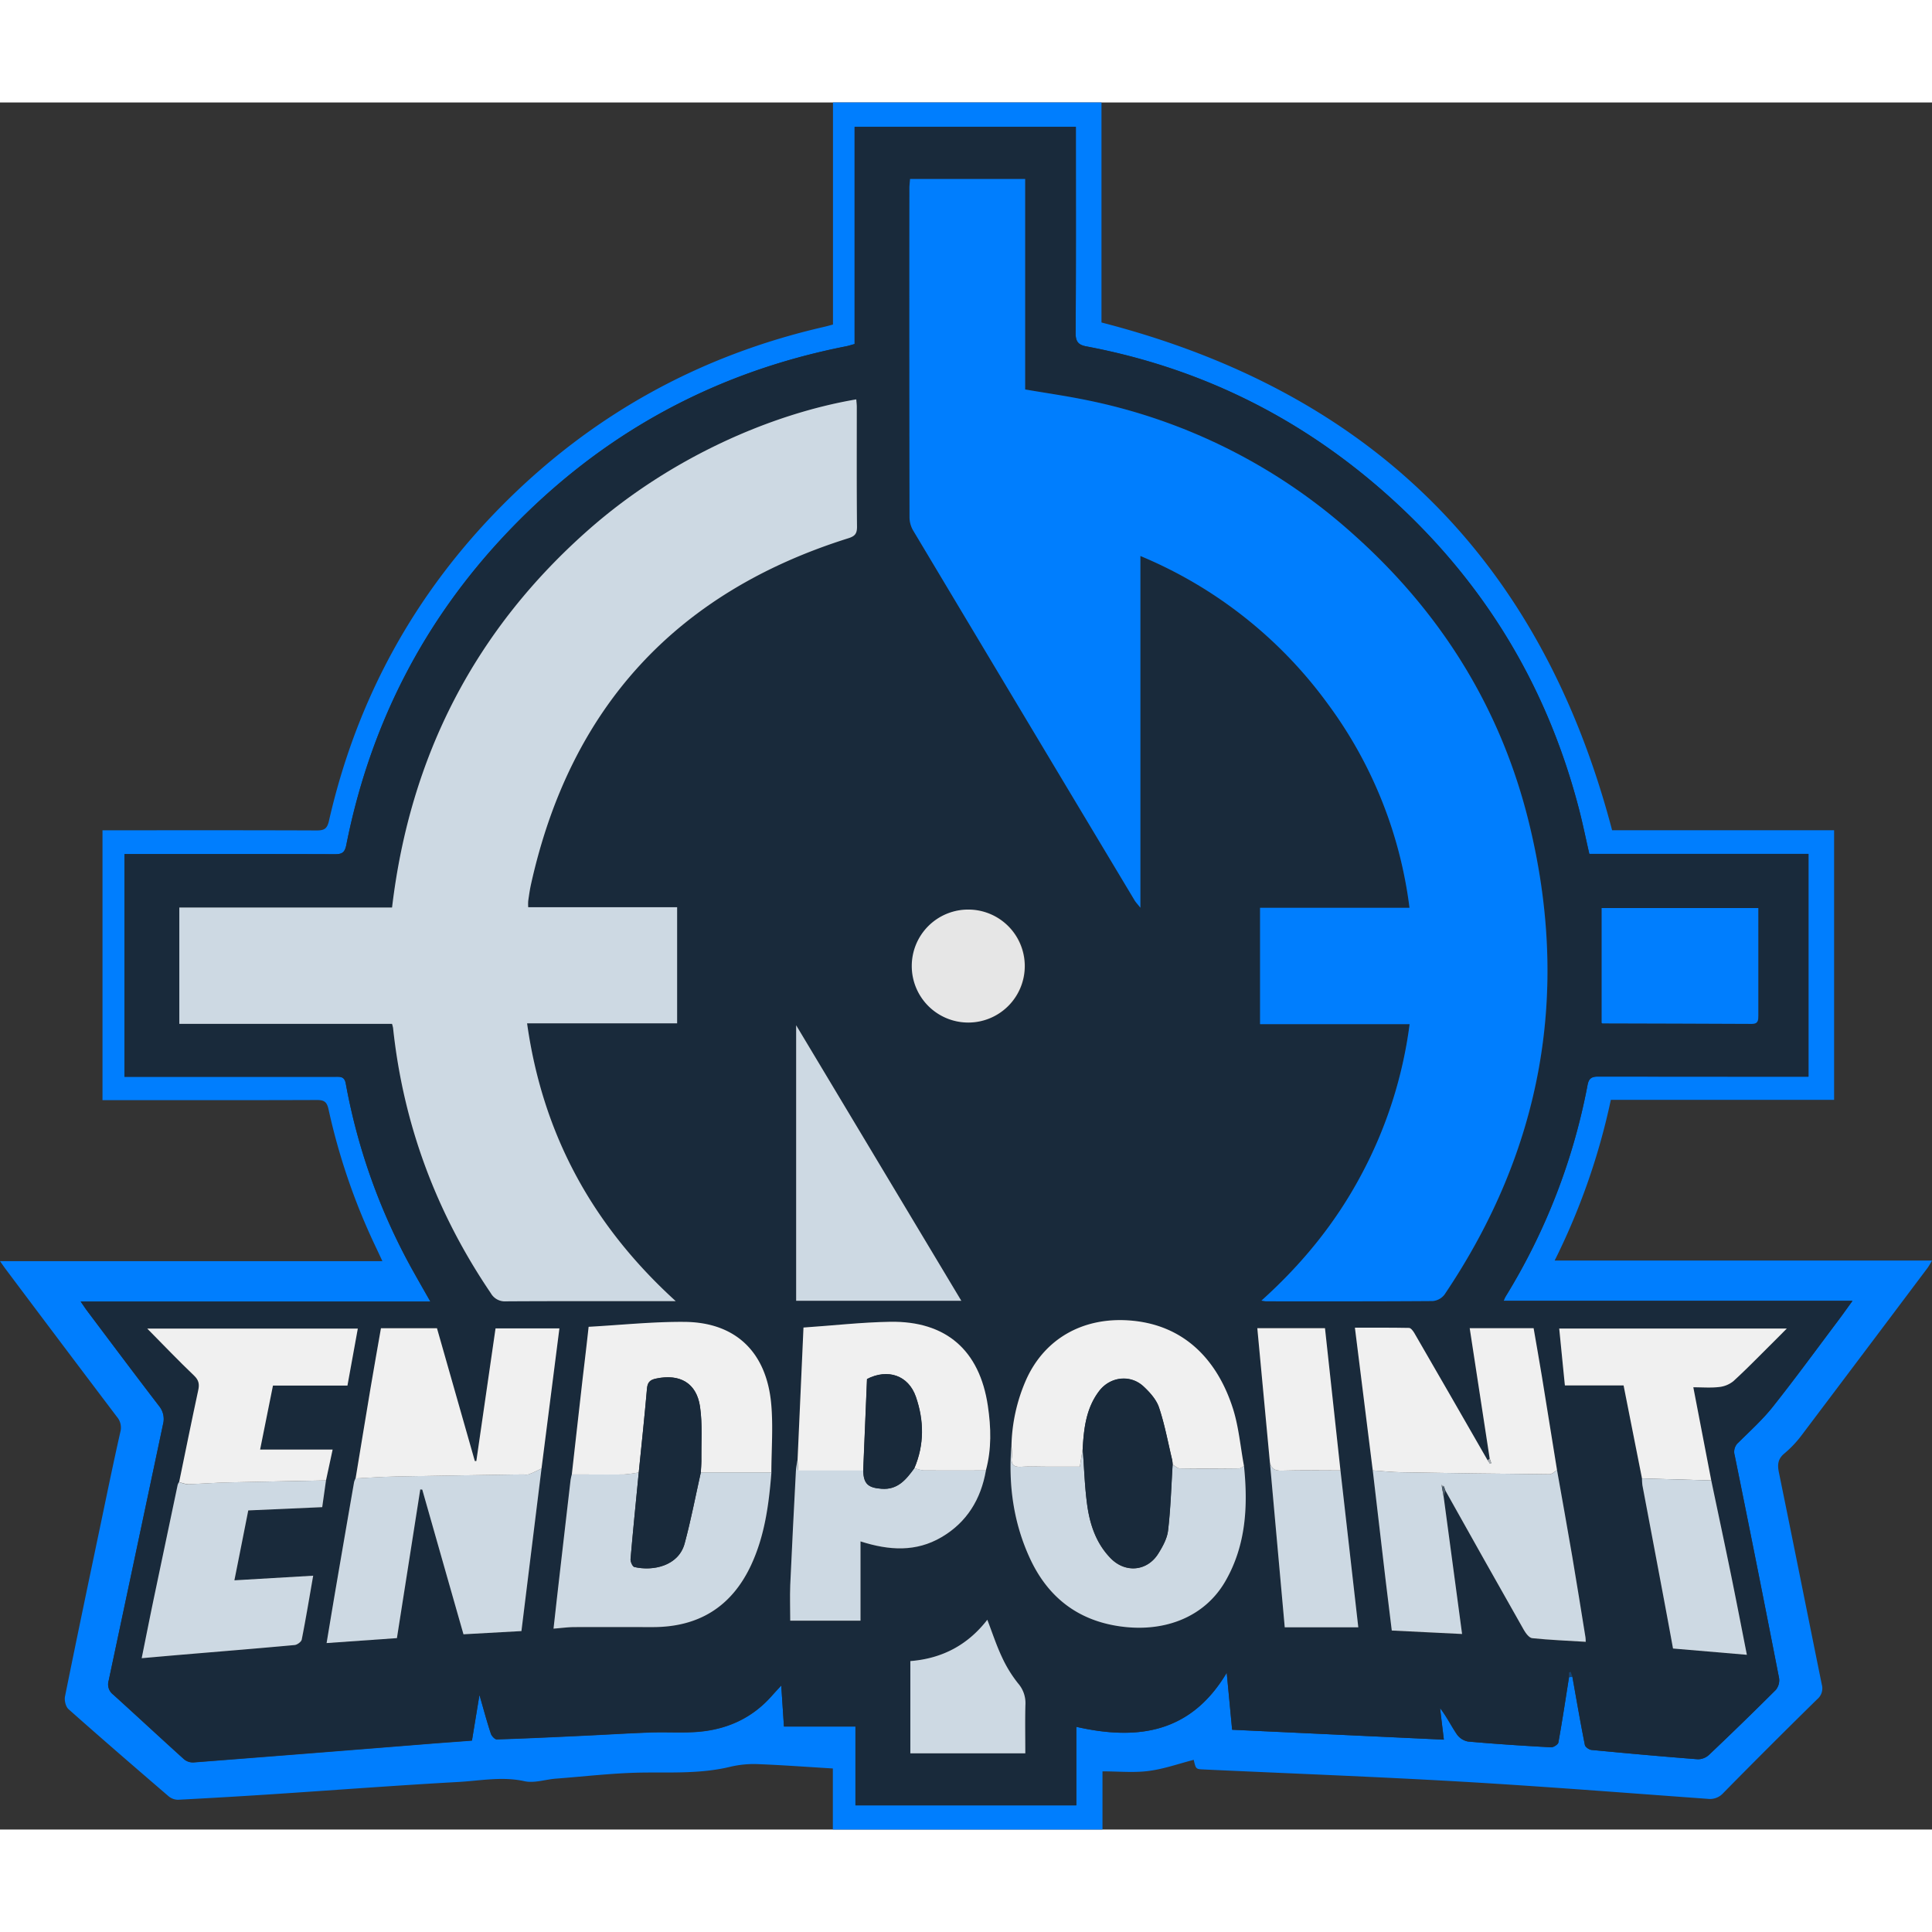 <svg id="Layer_1" data-name="Layer 1" xmlns="http://www.w3.org/2000/svg" viewBox="0 0 974.72 871.32" height="64" width="64"><rect x="0" y="0" width="974.72" height="871.32" fill="#333333" stroke="none"/><defs><style>.cls-1{fill:#007efe;}.cls-2{fill:#192a3b;}.cls-3{fill:#114579;}.cls-4{fill:#cdd9e3;}.cls-5{fill:#f0f0f0;}.cls-6{fill:#e6e6e6;}.cls-7{fill:#4b5b6a;}.cls-8{fill:#a9afb5;}.cls-9{fill:#b3c0cb;}</style></defs><title>Endpoint_eSports</title><path class="cls-1" d="M420.18,871.32v-30.8c-13.23-.8-26-1.76-38.73-2.23a52.09,52.09,0,0,0-13.54,1.5c-13.94,3.28-28,2.69-42.18,2.78-15.1.1-30.19,1.93-45.29,3.08-5.31.4-10.9,2.39-15.84,1.29-11.23-2.48-22.19-.24-33.2.38-31.24,1.73-62.45,4.11-93.67,6.17q-23.92,1.57-47.86,2.81a7.53,7.53,0,0,1-4.79-1.74C68.15,840,51.26,825.43,34.58,810.61c-1.42-1.26-2.19-4.42-1.79-6.41,5.89-29.19,12-58.33,18.11-87.48,3.2-15.3,6.33-30.62,9.79-45.87A8.36,8.36,0,0,0,59,663.13Q30.8,625.87,2.78,588.48C2,587.43,1.26,586.35,0,584.56H192.92c-1.48-3.16-2.57-5.52-3.69-7.87a320.87,320.87,0,0,1-23.49-68.76c-.83-3.79-2.28-4.67-5.9-4.66-34.16.13-68.33.08-102.49.08H51.71V367.19h5.44c34.17,0,68.33-.06,102.5.08,3.7,0,5.35-.64,6.29-4.74,14-61.58,43.34-115,87.84-159.68,45.25-45.47,99.43-75.31,162-89.65,1.43-.32,2.84-.74,4.47-1.17V0H555.71V111c136.11,35,221.81,119.86,257.62,256.18h112V503.19H812.69a339.34,339.34,0,0,1-28.34,81.06H974.72a39.61,39.61,0,0,1-2.16,3.62q-31.65,42.15-63.4,84.24a55.46,55.46,0,0,1-8.86,9.44c-3.36,2.76-3.63,5.63-2.83,9.55,7.3,35.67,14.41,71.38,21.65,107.06a7.13,7.13,0,0,1-2.3,7.41q-23.91,23.46-47.4,47.34a9,9,0,0,1-7.87,2.93c-41.5-3-83-6.29-124.54-8.69-43.2-2.49-86.45-4.12-129.68-6.13-4-.18-4-.17-5.08-4.85-7.54,1.93-15,4.6-22.65,5.59-7.5,1-15.22.21-23.38.21v29.35Zm373.12-77c2.05,11.46,4,22.93,6.29,34.34.2,1,2.11,2.38,3.33,2.5,17.89,1.72,35.78,3.33,53.7,4.71a8.29,8.29,0,0,0,5.57-2.2q17-16.17,33.68-32.75a7.67,7.67,0,0,0,1.71-5.93q-11-56.31-22.39-112.53a6.21,6.21,0,0,1,1.95-6.52c5.91-5.86,12.16-11.5,17.31-18,11.28-14.21,22-28.89,32.9-43.4,2.25-3,4.41-6.05,7.27-10h-176a20.08,20.08,0,0,1,.88-2,315.17,315.17,0,0,0,41.46-106.9c.71-3.73,2.42-4.28,5.7-4.27q50,.13,100,.06h5.76V379.09H801.83c-1.82-7.92-3.33-15.43-5.26-22.82Q771.9,261.77,698.8,197c-43.38-38.34-93.57-63.1-150.53-73.87-4.09-.77-5.63-2.25-5.6-6.72.22-32.83.12-65.66.12-98.5v-5.6H431.16v109.6c-1.77.48-3,.9-4.34,1.16Q326.68,142.69,256.3,216.58c-42.58,44.67-69.56,97.52-81.58,158-.77,3.88-2.17,4.71-5.77,4.7-33.5-.12-67-.07-100.5-.07H62.8V491.54H169.11c2.56,0,4.69-.24,5.34,3.44a306.41,306.41,0,0,0,34.87,96.21c2.4,4.28,4.84,8.53,7.82,13.77H40.7c1.57,2.25,2.44,3.6,3.41,4.88,12,16,24,32,36.13,47.86a10.35,10.35,0,0,1,2,9.24Q68.5,731.6,54.82,796.28a6.44,6.44,0,0,0,2.27,7c12,10.84,23.8,21.85,35.8,32.67a7,7,0,0,0,4.76,1.56q59.74-4.61,119.46-9.43c6.93-.55,13.87-1,21-1.59,1.22-7.43,2.37-14.46,3.78-23,2.15,7.42,3.77,13.47,5.72,19.41.4,1.24,2,3,3,3,14.59-.46,29.17-1.16,43.75-1.85,11.3-.53,22.59-1.24,33.89-1.64,7.15-.25,14.33.18,21.47-.17,15.63-.76,29.14-6.37,39.67-18.3,1.47-1.67,3-3.29,4.76-5.22.47,7.07.89,13.5,1.36,20.69h36.07v39.78H543V819.51c31.19,7.07,57.88,3,75.88-27.27,1,10.27,1.85,19.45,2.73,28.74l106.82,5c-.67-5.54-1.3-10.73-1.92-15.92,3.36,4.33,5.6,9,8.48,13.23a8.92,8.92,0,0,0,5.67,3.64c13.92,1.24,27.88,2.14,41.84,2.91,1.23.07,3.52-1.39,3.71-2.43,2-11,3.63-22,5.38-33Z"/><path class="cls-2" d="M791.62,794.41c-1.75,11-3.4,22-5.38,33-.19,1-2.48,2.5-3.71,2.43-14-.77-27.92-1.67-41.84-2.91a8.92,8.92,0,0,1-5.67-3.64c-2.88-4.24-5.12-8.9-8.48-13.23.62,5.19,1.25,10.38,1.92,15.92l-106.82-5c-.88-9.29-1.75-18.47-2.73-28.74-18,30.24-44.69,34.34-75.88,27.27v39.58H431.58V819.31H395.51c-.47-7.19-.89-13.62-1.36-20.69-1.77,1.93-3.29,3.55-4.76,5.22-10.53,11.93-24,17.54-39.67,18.3-7.14.35-14.32-.08-21.47.17-11.3.4-22.59,1.11-33.89,1.64-14.58.69-29.16,1.39-43.75,1.85-1,0-2.63-1.73-3-3-2-5.94-3.57-12-5.72-19.41-1.41,8.57-2.56,15.6-3.78,23-7.1.54-14,1-21,1.59q-59.73,4.76-119.46,9.43a7,7,0,0,1-4.76-1.56c-12-10.82-23.82-21.83-35.8-32.67a6.44,6.44,0,0,1-2.27-7q13.8-64.66,27.43-129.35a10.35,10.35,0,0,0-2-9.24C68.1,641.81,56.13,625.8,44.11,609.83c-1-1.28-1.84-2.63-3.41-4.88H217.14c-3-5.24-5.42-9.49-7.82-13.77A306.41,306.41,0,0,1,174.45,495c-.65-3.68-2.78-3.45-5.34-3.44H62.8V379.19h5.65c33.5,0,67-.05,100.5.07,3.6,0,5-.82,5.77-4.7,12-60.46,39-113.31,81.58-158Q326.66,142.76,426.82,123c1.3-.26,2.57-.68,4.34-1.16V12.26H542.79v5.6c0,32.84.1,65.67-.12,98.5,0,4.47,1.51,6,5.6,6.72,57,10.77,107.15,35.53,150.53,73.87Q772,261.6,796.57,356.27c1.93,7.39,3.44,14.9,5.26,22.82H912.39V491.54h-5.76q-50,0-100-.06c-3.28,0-5,.54-5.7,4.27a315.17,315.17,0,0,1-41.46,106.9,20.08,20.08,0,0,0-.88,2h176c-2.86,3.95-5,7-7.27,10-10.92,14.51-21.62,29.19-32.9,43.4-5.15,6.49-11.4,12.13-17.31,18a6.21,6.21,0,0,0-1.95,6.52Q886.62,738.73,897.58,795a7.67,7.67,0,0,1-1.71,5.93q-16.61,16.62-33.68,32.75a8.29,8.29,0,0,1-5.57,2.2c-17.92-1.38-35.81-3-53.7-4.71-1.22-.12-3.13-1.46-3.33-2.5-2.26-11.41-4.24-22.88-6.29-34.34-.29-.85-.57-1.7-.85-2.54l-.83.23ZM640.69,686.21l7.48,83.1h37.11c-3-26.25-6-52.7-9-79.15q-3.9-35.86-7.81-71.78H634.33C636.48,641.25,638.58,663.73,640.69,686.21Zm187.72,8a28.48,28.48,0,0,0,.22,3.47q4.65,24.75,9.34,49.49Q841,763.51,844.06,780l37.26,3.19c-2.75-13.92-5.33-27.31-8.06-40.66-3.23-15.79-6.6-31.55-9.91-47.32-3-15.57-6-31.13-9.05-47,4.61,0,8.79.35,12.87-.12a13.7,13.7,0,0,0,7.29-2.92c6.63-6,12.89-12.51,19.28-18.84,2.39-2.37,4.77-4.77,7.72-7.74H786.65c1,9.61,1.88,18.85,2.86,28.68h29.61c.54,2.7,1,4.81,1.37,6.93Zm-663.94,1c1.11-5.17,2.23-10.33,3.35-15.57H131.23c2.11-10.48,4.23-21,6.48-32.27h37.58c1.82-10,3.51-19.31,5.23-28.75H74.3c8.13,8.22,15.68,16.16,23.6,23.69,2.46,2.34,2.77,4.36,2.11,7.4-3.32,15.44-6.45,30.93-9.64,46.39a5.77,5.77,0,0,0-.65,1.32q-6,28.54-12,57.1c-2.08,10-4.06,20-6.16,30.38,6.92-.6,13.19-1.17,19.46-1.7,19.24-1.62,38.48-3.17,57.69-4.94,1.32-.12,3.37-1.62,3.6-2.77,2.09-10.56,3.85-21.2,5.77-32.21l-39.75,2.33c2.41-12.24,4.68-23.75,7-35.26l37.31-1.65C163.22,704,163.85,699.6,164.47,695.19Zm332.91-5c2.93-10.8,2.62-21.73,1-32.66-4.16-28-21.08-42.83-49.33-42.36-14.41.24-28.79,1.87-43.68,2.9-1,22.55-2,44.78-3,67-.27,1.78-.68,3.55-.78,5.34-1,19.25-2,38.5-2.87,57.76-.26,6.05,0,12.13,0,17.85H434.1V726c14.56,4.67,28.11,5.36,40.88-2.13S494.85,704.68,497.38,690.17Zm253.14-5.12q-18.48-32.13-37-64.24c-.59-1-1.72-2.47-2.63-2.49-9-.18-18-.11-27.29-.11,3.06,24.5,6,48.23,9,72q3.18,27.24,6.38,54.48c1,8.71,2.13,17.42,3.21,26.29l35.47,1.75c-.64-4.79-1.18-8.9-1.74-13q-3.78-28.17-7.57-56.35c.29-1,.59-2,.88-3q19.75,35.16,39.57,70.28c1,1.71,2.69,4,4.25,4.19,8.87.92,17.8,1.27,27,1.83-.06-1,0-1.65-.14-2.25-2.21-13.6-4.35-27.21-6.67-40.8-2.48-14.53-5.11-29-7.68-43.56-2.54-15.76-5-31.52-7.63-47.27-1.34-8.16-2.8-16.3-4.18-24.35H741.49l10.09,65.74Zm-462,7.13a27.2,27.2,0,0,0-.64,2.92q-3.23,27.74-6.41,55.49c-.73,6.36-1.43,12.72-2.18,19.41,4-.31,7.32-.76,10.6-.78,13.14-.08,26.27-.05,39.4,0,23.09,0,39.75-10.1,49.61-31.14,7-14.87,9.05-30.79,10.32-46.9,0-11.44.93-22.95-.05-34.3-2.28-26.33-17.94-41.41-43.67-41.63-16.07-.14-32.15,1.58-48.46,2.48-1.07,9.16-2.08,17.54-3,25.93Q291.21,667.9,288.49,692.18ZM627.62,688c-1.79-9.61-2.63-19.51-5.55-28.77-7.57-24.06-24.18-43-53-44.8-22.8-1.45-42,9.14-51.3,29.68a87.06,87.06,0,0,0-7.53,33.83c-1.56,19.57,1.07,38.59,9.28,56.42,9,19.62,24.16,31.62,46.11,34.54,22.59,3,42.35-5.15,52.55-22.84C628.63,727.93,629.68,708.15,627.62,688ZM273.2,689.2q4.5-35.28,9-70.71H250c-3.26,22.49-6.47,44.7-9.69,66.91l-.76,0c-6.39-22.41-12.78-44.83-19.1-67H192.2c-1.76,10.13-3.56,20.08-5.23,30.06-2.56,15.23-5,30.47-7.56,45.71a10,10,0,0,0-.72,1.82q-4.56,26.31-9.08,52.63c-1.61,9.4-3.16,18.8-4.8,28.64l35.48-2.5c4-25.25,7.88-50.13,11.78-75l1,.07c6.92,24.26,13.83,48.52,20.8,73l29.24-1.62C266.47,743.64,269.84,716.42,273.2,689.2Zm186-650.59c-.13,1.67-.34,3.13-.34,4.58q0,83,.05,166a13.53,13.53,0,0,0,1.72,6.57q55.84,93.48,111.87,186.84c.59,1,1.42,1.81,2.89,3.68V228.85a222.72,222.72,0,0,1,94.47,74.49,218.42,218.42,0,0,1,41.3,103h-75.4V465h75.46a221.17,221.17,0,0,1-24.63,76.57C673.81,565.35,657,586,636.46,604.48c1.52.22,2,.35,2.42.35,28,0,56,.07,84-.14a8.4,8.4,0,0,0,5.94-3.25c49.15-72.92,63.53-152.36,42.71-237.67-14.15-57.94-44.51-106.55-89-146.17A285.58,285.58,0,0,0,548,150.11c-10-2.06-20.2-3.51-30.75-5.32V38.61ZM266.48,406a25.83,25.83,0,0,1,0-3.15c.42-2.8.79-5.61,1.4-8.37Q297.48,260.93,428,219.87c3.21-1,4.45-2.18,4.42-5.75-.21-20.16-.1-40.32-.11-60.49,0-1.27-.17-2.54-.26-3.84-43,7.3-93.69,29.45-134.61,65.38-57.64,50.62-90.52,114.33-99.6,191H90.47v58.65H197.76a19.45,19.45,0,0,1,.52,2c5.18,48.8,21.82,93.36,49.35,133.93a8.13,8.13,0,0,0,7.69,4.07c26.66-.16,53.32-.09,80-.09h5.58c-42.1-38.32-67.09-84.21-75-140.17h75.7V406ZM485,604.56c-27.89-46.51-55.33-92.29-83.32-139v139Zm402.1-198.14h-79c0,19.56,0,38.75,0,57.94.14.09.28.26.42.26,25.12.08,50.24.11,75.36.25,3.28,0,3.26-1.94,3.26-4.26,0-9.32,0-18.64,0-27.95ZM517.28,832.88c0-8.45-.16-16.4.07-24.35a15.1,15.1,0,0,0-3.63-10.86,64.11,64.11,0,0,1-8.29-13.53c-2.78-5.91-4.8-12.17-7.3-18.65-10,12.9-23,19.61-38.83,20.84v46.55Zm-28.5-425.69a28.5,28.5,0,1,0,28.5,28.53A28.47,28.47,0,0,0,488.78,407.19Z"/><path class="cls-3" d="M791.62,794.41v-2.35l.83-.23c.28.84.56,1.69.85,2.54Z"/><path class="cls-1" d="M459.15,38.61H517.2V144.79c10.55,1.81,20.71,3.26,30.75,5.32A285.58,285.58,0,0,1,682.47,217.6c44.54,39.62,74.9,88.23,89,146.17,20.82,85.31,6.44,164.75-42.71,237.67a8.4,8.4,0,0,1-5.94,3.25c-28,.21-56,.15-84,.14-.45,0-.9-.13-2.42-.35,20.57-18.5,37.35-39.13,50.08-62.93A221.17,221.17,0,0,0,711.17,465H635.71V406.29h75.4a218.42,218.42,0,0,0-41.3-103,222.72,222.72,0,0,0-94.47-74.49V406.26c-1.47-1.87-2.3-2.7-2.89-3.68q-56-93.39-111.87-186.84a13.53,13.53,0,0,1-1.72-6.57q-.14-83-.05-166C458.81,41.74,459,40.28,459.15,38.61Z"/><path class="cls-4" d="M266.48,406h75.14v58.58h-75.7c7.88,56,32.87,101.85,75,140.17h-5.58c-26.67,0-53.33-.07-80,.09a8.13,8.13,0,0,1-7.69-4.07c-27.53-40.57-44.17-85.13-49.35-133.93a19.45,19.45,0,0,0-.52-2H90.47V406.16H197.8c9.08-76.66,42-140.37,99.6-191C338.32,179.24,389,157.09,432,149.79c.09,1.3.26,2.57.26,3.84,0,20.17-.1,40.33.11,60.49,0,3.57-1.21,4.74-4.42,5.75q-130.43,41-160.06,174.59c-.61,2.76-1,5.57-1.4,8.37A25.83,25.83,0,0,0,266.48,406Z"/><path class="cls-4" d="M785.54,690c2.57,14.52,5.2,29,7.68,43.56,2.32,13.59,4.46,27.2,6.67,40.8.1.6.08,1.22.14,2.25-9.21-.56-18.14-.91-27-1.83-1.56-.16-3.28-2.48-4.25-4.19q-19.89-35.07-39.57-70.28l-.76-2.13-1.3-.74.26.71c.31,1.72.61,3.45.92,5.17q3.79,28.17,7.57,56.35c.56,4.1,1.1,8.21,1.74,13l-35.47-1.75c-1.08-8.87-2.18-17.58-3.21-26.29q-3.23-27.24-6.38-54.48c4.79.32,9.57.86,14.37.94q37.39.64,74.8,1C783,692.11,784.27,690.75,785.54,690Z"/><path class="cls-4" d="M273.2,689.2c-3.36,27.22-6.73,54.44-10.13,82l-29.24,1.62c-7-24.48-13.88-48.74-20.8-73l-1-.07c-3.9,24.88-7.81,49.76-11.78,75l-35.48,2.5c1.64-9.84,3.19-19.24,4.8-28.64q4.5-26.32,9.08-52.63a10,10,0,0,1,.72-1.82c6.77-.33,13.53-.81,20.3-.95,21.21-.42,42.41-.72,63.62-1.06,1.16,0,2.43.3,3.46-.07C269,691.32,271.07,690.19,273.2,689.2Z"/><path class="cls-4" d="M627.62,688c2.06,20.2,1,40-9.42,58.06-10.2,17.69-30,25.85-52.55,22.84-21.95-2.92-37.09-14.92-46.11-34.54-8.21-17.83-10.84-36.85-9.28-56.42a31,31,0,0,1,.2,5.43c-.58,4.12,1.25,5.17,5,4.93,4.29-.28,8.6-.06,12.91-.06H544.8l1.43-9c.74,9.61,1,19.29,2.34,28.82,1.38,9.8,4.63,19.14,11.79,26.46,7.37,7.53,18.32,6.57,23.92-2.26,2.27-3.59,4.56-7.71,5-11.8,1.29-11,1.61-22.14,2.31-33.22,1.23.66,2.45,1.88,3.68,1.9,9.91.16,19.82.12,29.73,0C625.9,689.1,626.76,688.35,627.62,688Z"/><path class="cls-4" d="M389.19,691.15c-1.27,16.11-3.36,32-10.32,46.9-9.86,21-26.52,31.18-49.61,31.14-13.13,0-26.26-.05-39.4,0-3.28,0-6.57.47-10.6.78.75-6.69,1.45-13,2.18-19.41q3.19-27.75,6.41-55.49a27.2,27.2,0,0,1,.64-2.92c8.82,0,17.65.07,26.48,0a62.73,62.73,0,0,0,7.29-1c-1.41,14.56-2.89,29.13-4.14,43.71-.11,1.32,1,3.79,1.91,4,9.48,2.21,22.31-.55,25.37-11.84,3.21-11.83,5.49-23.91,8.18-35.87Z"/><path class="cls-4" d="M485,604.56H401.67v-139C429.66,512.27,457.1,558.05,485,604.56Z"/><path class="cls-5" d="M273.2,689.2c-2.13,1-4.21,2.12-6.41,2.9-1,.37-2.3,0-3.46.07-21.21.34-42.41.64-63.62,1.06-6.77.14-13.53.62-20.3.95,2.52-15.24,5-30.48,7.56-45.71,1.67-10,3.47-19.93,5.23-30.06h28.26c6.32,22.19,12.71,44.61,19.1,67l.76,0c3.22-22.21,6.43-44.42,9.69-66.91h32.22Q277.7,654,273.2,689.2Z"/><path class="cls-5" d="M785.54,690c-1.27.73-2.54,2.09-3.8,2.08q-37.4-.33-74.8-1c-4.8-.08-9.58-.62-14.37-.94-3-23.73-5.92-47.46-9-72,9.24,0,18.27-.07,27.29.11.91,0,2,1.46,2.63,2.49q18.57,32.09,37,64.24l1.21,1.76.67-.28c-.27-.8-.55-1.59-.82-2.39L741.49,618.4h32.24c1.38,8.05,2.84,16.19,4.18,24.35C780.49,658.5,783,674.26,785.54,690Z"/><path class="cls-5" d="M322.26,691.17a62.73,62.73,0,0,1-7.29,1c-8.83.12-17.66,0-26.48,0q2.73-24.27,5.48-48.55c1-8.39,2-16.77,3-25.93,16.31-.9,32.39-2.62,48.46-2.48,25.73.22,41.39,15.3,43.67,41.63,1,11.35.09,22.86.05,34.3l-35.61,0c.1-2,.31-4,.29-5.94-.12-9.09.61-18.31-.69-27.23-1.76-12-10.27-16.71-22.23-14.15-3.25.69-4.26,2.08-4.54,5.24C325.17,663.13,323.67,677.14,322.26,691.17Z"/><path class="cls-5" d="M627.62,688c-.86.4-1.72,1.15-2.58,1.15-9.91.09-19.82.13-29.73,0-1.23,0-2.45-1.24-3.68-1.9a18.49,18.49,0,0,0-.28-2.47c-2.11-8.8-3.74-17.77-6.61-26.33-1.34-4-4.63-7.69-7.84-10.65-6.69-6.17-16.83-4.9-22.35,2.33-6.56,8.6-7.73,18.78-8.32,29.12l-1.43,9H528.41c-4.31,0-8.62-.22-12.91.06-3.79.24-5.62-.81-5-4.93a31,31,0,0,0-.2-5.43,87.06,87.06,0,0,1,7.53-33.83c9.35-20.54,28.5-31.13,51.3-29.68,28.8,1.82,45.41,20.74,53,44.8C625,668.44,625.83,678.34,627.62,688Z"/><path class="cls-5" d="M402.37,685.06c1-22.23,2-44.46,3-67,14.89-1,29.27-2.66,43.68-2.9,28.25-.47,45.17,14.36,49.33,42.36,1.63,10.93,1.94,21.86-1,32.66-10.32,0-20.64.07-31,0-1.7,0-3.39-.73-5.09-1.13,5.07-11.89,4.9-24,.77-36-3.76-10.89-14.19-14.39-24.66-9l-1.92,46.22H402.74C402.63,688.63,402.5,686.84,402.37,685.06Z"/><path class="cls-4" d="M164.47,695.19c-.62,4.41-1.25,8.82-1.91,13.49l-37.31,1.65c-2.27,11.51-4.54,23-7,35.26l39.75-2.33c-1.92,11-3.68,21.65-5.77,32.21-.23,1.15-2.28,2.65-3.6,2.77-19.21,1.77-38.45,3.32-57.69,4.94-6.27.53-12.54,1.1-19.46,1.7,2.1-10.38,4.08-20.39,6.16-30.38q6-28.56,12-57.1a5.77,5.77,0,0,1,.65-1.32c1.53.37,3.08,1.09,4.61,1,6.77-.19,13.53-.73,20.31-.9C131.68,695.81,148.08,695.53,164.47,695.19Z"/><path class="cls-5" d="M164.47,695.19c-16.39.34-32.79.62-49.18,1-6.78.17-13.54.71-20.31.9-1.53,0-3.08-.68-4.61-1,3.19-15.46,6.32-31,9.64-46.39.66-3,.35-5.06-2.11-7.4C90,634.76,82.43,626.82,74.3,618.6H180.52c-1.72,9.44-3.41,18.75-5.23,28.75H137.71c-2.25,11.23-4.37,21.79-6.48,32.27h36.59C166.7,684.86,165.58,690,164.47,695.19Z"/><path class="cls-1" d="M887.09,406.42v26.24c0,9.31,0,18.63,0,27.95,0,2.32,0,4.27-3.26,4.26-25.12-.14-50.24-.17-75.36-.25-.14,0-.28-.17-.42-.26,0-19.19,0-38.38,0-57.94Z"/><path class="cls-5" d="M828.41,694.19l-7.92-40c-.42-2.12-.83-4.23-1.37-6.93H789.51c-1-9.83-1.9-19.07-2.86-28.68H901.46c-3,3-5.33,5.37-7.72,7.74-6.39,6.33-12.65,12.8-19.28,18.84a13.7,13.7,0,0,1-7.29,2.92c-4.08.47-8.26.12-12.87.12,3.06,15.88,6.05,31.44,9.05,47Z"/><path class="cls-4" d="M461.33,689c1.7.4,3.39,1.12,5.09,1.13,10.32.11,20.64,0,31,0-2.53,14.51-9.56,26.16-22.4,33.69s-26.32,6.8-40.88,2.13v40H398.68c0-5.72-.22-11.8,0-17.85.85-19.26,1.87-38.51,2.87-57.76.1-1.79.51-3.56.78-5.34.13,1.78.26,3.57.37,5.14h32.78c.18,6.69,2.33,8.71,9.21,9.23C452.92,700.06,457.19,694.69,461.33,689Z"/><path class="cls-4" d="M828.41,694.19l34.94,1c3.31,15.77,6.68,31.53,9.91,47.32,2.73,13.35,5.31,26.74,8.06,40.66L844.06,780q-3-16.47-6.09-32.81-4.65-24.75-9.34-49.49A28.48,28.48,0,0,1,828.41,694.19Z"/><path class="cls-4" d="M517.28,832.88h-58V786.33c15.79-1.23,28.85-7.94,38.83-20.84,2.5,6.48,4.52,12.74,7.3,18.65a64.11,64.11,0,0,0,8.29,13.53,15.1,15.1,0,0,1,3.63,10.86C517.12,816.48,517.28,824.43,517.28,832.88Z"/><path class="cls-4" d="M676.28,690.16c3,26.45,6,52.9,9,79.15H648.17l-7.48-83.1c.79,3.09,2.51,4.17,5.91,4.06C656.48,690,666.38,690.16,676.28,690.16Z"/><path class="cls-6" d="M488.78,407.19A28.5,28.5,0,1,1,460,435.9,28.46,28.46,0,0,1,488.78,407.19Z"/><path class="cls-5" d="M676.28,690.16c-9.9,0-19.8-.2-29.68.11-3.4.11-5.12-1-5.91-4.06-2.11-22.48-4.21-45-6.36-67.83h34.14Q672.37,654.34,676.28,690.16Z"/><path class="cls-7" d="M728.44,698.2l.76,2.13c-.29,1-.59,2-.88,3-.31-1.72-.61-3.45-.92-5.17Z"/><path class="cls-8" d="M751.58,684.14c.27.8.55,1.59.82,2.39l-.67.28-1.21-1.76Z"/><path class="cls-9" d="M728.44,698.2l-1,0-.26-.71Z"/><path class="cls-2" d="M546.23,679.17c.59-10.34,1.76-20.52,8.32-29.12,5.52-7.23,15.66-8.5,22.35-2.33,3.21,3,6.5,6.65,7.84,10.65,2.87,8.56,4.5,17.53,6.61,26.33a18.49,18.49,0,0,1,.28,2.47c-.7,11.08-1,22.21-2.31,33.22-.48,4.09-2.77,8.21-5,11.8-5.6,8.83-16.55,9.79-23.92,2.26C553.2,727.13,550,717.79,548.57,708,547.23,698.46,547,688.78,546.23,679.17Z"/><path class="cls-2" d="M322.26,691.17c1.41-14,2.91-28,4.15-42.08.28-3.16,1.29-4.55,4.54-5.24,12-2.56,20.47,2.11,22.23,14.15,1.3,8.92.57,18.14.69,27.23,0,2-.19,4-.29,5.94-2.69,12-5,24-8.18,35.87-3.06,11.29-15.89,14.05-25.37,11.84-.93-.21-2-2.68-1.91-4C319.37,720.3,320.85,705.73,322.26,691.17Z"/><path class="cls-2" d="M461.33,689c-4.14,5.69-8.41,11.06-16.6,10.43-6.88-.52-9-2.54-9.21-9.23L437.44,644c10.47-5.35,20.9-1.85,24.66,9C466.23,665,466.4,677.11,461.33,689Z"/></svg>